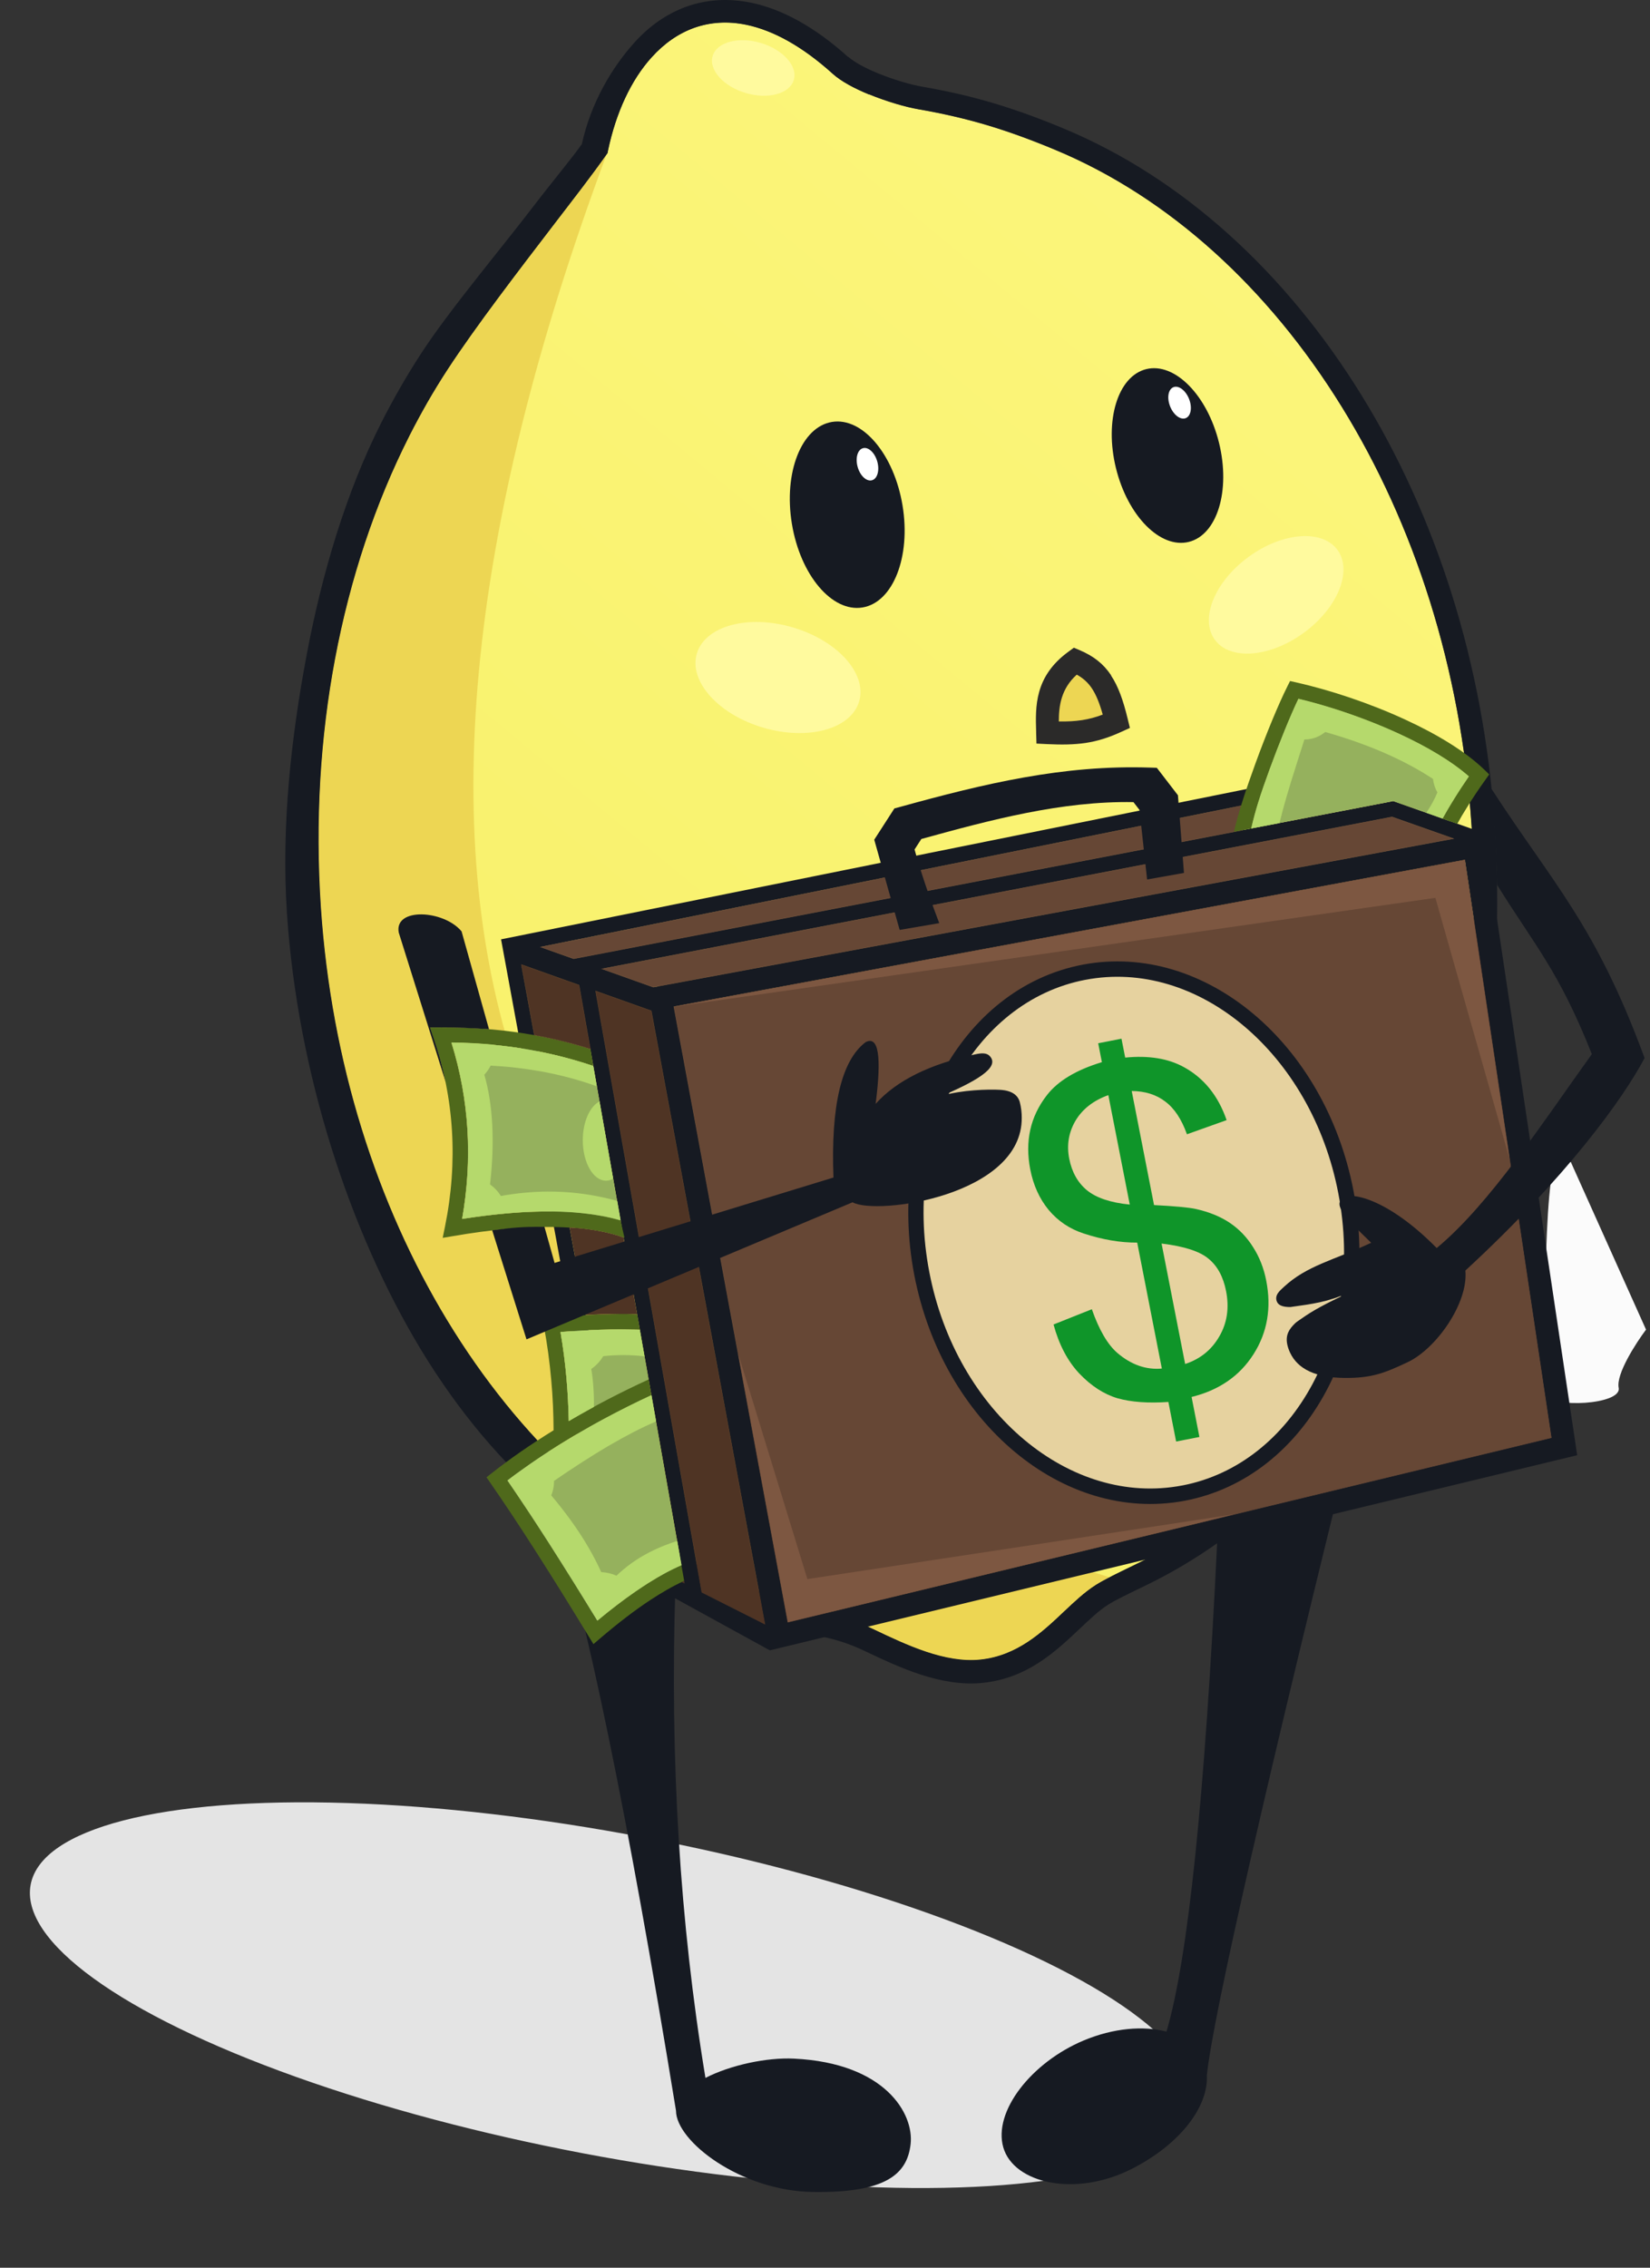 <svg width="214" height="294" viewBox="0 0 214 294" fill="none" xmlns="http://www.w3.org/2000/svg">
<rect x="0" y="0" width="214" height="294" fill="#333333" stroke="none"/>
<path d="M213.485 172.379L203.725 150.64H201.95C200.176 150.64 200.176 179.034 200.619 180.809C201.063 182.584 210.38 182.14 209.936 179.922C209.581 178.147 212.154 174.154 213.485 172.379Z" fill="#FBFBFB"/>
<ellipse cx="79.432" cy="258.666" rx="76.804" ry="20.852" transform="rotate(10.758 79.432 258.666)" fill="#E4E4E4"/>
<path fill-rule="evenodd" clip-rule="evenodd" d="M53.065 56.572C48.665 65.272 45.405 75.022 43.445 85.442C41.525 95.642 40.865 106.492 41.605 117.622C42.955 137.792 48.895 156.182 57.975 171.162C67.295 186.532 79.915 198.302 94.235 204.662C96.835 205.812 98.925 206.592 100.935 207.202C102.965 207.822 104.925 208.292 107.235 208.812C109.005 209.212 111.065 210.192 113.365 211.282C117.535 213.262 122.575 215.672 127.185 215.172C131.935 214.662 135.165 211.622 137.975 208.962C139.365 207.652 140.665 206.422 142.095 205.512C143.225 204.792 145.125 203.882 146.625 203.152C147.095 202.922 147.525 202.722 147.855 202.552C162.455 195.302 173.895 182.432 181.335 165.962C188.865 149.302 192.325 128.972 190.855 107.052C189.485 86.572 183.385 67.922 174.065 52.822C164.505 37.332 151.585 25.592 136.945 19.472C133.905 18.202 131.095 17.162 128.215 16.292C125.345 15.432 122.405 14.742 119.115 14.172C117.475 13.892 114.995 13.172 112.725 12.242C110.845 11.472 109.085 10.542 107.995 9.552C103.995 5.942 100.245 3.932 96.845 3.212C94.385 2.692 92.095 2.862 90.035 3.592C87.965 4.332 86.105 5.642 84.505 7.422C81.835 10.372 79.885 14.582 78.845 19.522L78.785 19.832C76.625 22.902 74.285 25.882 72.005 28.862C67.345 34.942 61.655 42.352 58.045 47.882C57.135 49.272 56.275 50.682 55.455 52.102C54.645 53.522 53.845 54.992 53.065 56.532V56.572Z" fill="url(#paint0_linear)"/>
<path fill-rule="evenodd" clip-rule="evenodd" d="M143.915 204.492C63.735 180.062 41.985 118.572 78.675 20.012C76.545 23.032 74.245 25.962 71.995 28.892C67.335 34.972 61.645 42.382 58.035 47.912C57.125 49.302 56.265 50.712 55.445 52.132C54.635 53.552 53.835 55.022 53.055 56.562C48.655 65.262 45.395 75.012 43.435 85.432C41.515 95.632 40.855 106.482 41.595 117.612C42.945 137.782 48.885 156.172 57.965 171.152C67.285 186.522 79.905 198.292 94.225 204.652C96.825 205.802 98.915 206.582 100.925 207.192C102.955 207.812 104.915 208.282 107.225 208.802C108.995 209.202 111.055 210.182 113.355 211.272C117.525 213.252 122.565 215.662 127.175 215.162C131.925 214.652 135.155 211.612 137.965 208.952C139.355 207.642 140.655 206.412 142.085 205.502C142.575 205.192 143.215 204.832 143.905 204.482L143.915 204.492Z" fill="#EDD653"/>
<path d="M110.005 7.352C110.835 8.092 112.275 8.852 113.865 9.502C115.915 10.342 118.155 10.992 119.625 11.242C123.045 11.832 126.095 12.542 129.075 13.442C132.055 14.342 134.965 15.412 138.095 16.722C153.315 23.082 166.725 35.252 176.605 51.272C186.175 66.782 192.445 85.902 193.845 106.882C195.345 129.302 191.795 150.122 184.065 167.222C181.955 171.882 179.535 176.272 176.825 180.342C164.385 230.342 157.295 261.492 156.525 269.062C156.735 273.072 153.135 277.942 146.835 281.162C139.475 284.922 131.465 283.062 130.125 278.402C128.785 273.742 133.775 267.372 140.565 264.532C144.415 262.922 148.305 262.602 151.285 263.392C154.085 253.982 156.275 232.872 157.855 200.082C155.095 202.022 152.205 203.762 149.175 205.262C148.805 205.442 148.385 205.652 147.925 205.872C146.475 206.572 144.645 207.452 143.705 208.052C142.535 208.792 141.325 209.942 140.035 211.162C136.875 214.142 133.265 217.552 127.505 218.172C122.055 218.752 116.595 216.152 112.085 214.012C109.925 212.982 108.195 212.532 106.785 212.212C104.405 211.672 100.675 210.912 98.565 210.262C96.425 209.602 94.225 208.792 91.545 207.602C90.205 207.012 88.895 206.392 87.595 205.742C86.875 228.062 88.165 249.272 91.495 269.392C94.745 267.722 99.445 266.722 102.975 266.892C114.785 267.462 118.545 274.012 118.105 277.962C117.665 281.912 114.835 284.312 105.445 284.182C96.055 284.052 87.675 277.592 87.675 273.642C81.365 234.972 75.965 208.802 71.485 195.122C65.175 189.732 59.555 183.142 54.635 175.042C45.315 159.662 38.595 139.022 37.215 118.382C36.455 107.002 37.805 95.382 39.765 84.942C41.775 74.242 44.915 63.772 49.435 54.832C50.985 51.772 52.705 48.772 54.575 45.892C58.265 40.222 64.555 32.782 69.235 26.682C71.865 23.252 74.045 20.682 75.465 18.682C76.635 13.352 79.335 8.782 82.295 5.502C84.225 3.362 86.505 1.762 89.055 0.852C91.615 -0.058 94.445 -0.268 97.465 0.362C101.375 1.182 105.605 3.422 110.015 7.402L110.005 7.352ZM112.735 12.262C110.855 11.492 109.095 10.562 108.005 9.572C104.005 5.962 100.255 3.952 96.855 3.232C94.395 2.712 92.105 2.882 90.045 3.612C87.975 4.352 86.115 5.662 84.515 7.442C81.845 10.392 79.895 14.602 78.855 19.542L78.795 19.852C76.635 22.922 74.295 25.902 72.015 28.882C67.355 34.962 61.665 42.372 58.055 47.902C57.145 49.292 56.285 50.702 55.465 52.122C54.655 53.542 53.855 55.012 53.075 56.552C48.675 65.252 45.415 75.002 43.455 85.422C41.535 95.622 40.875 106.472 41.615 117.602C42.965 137.772 48.905 156.162 57.985 171.142C67.305 186.512 79.925 198.282 94.245 204.642C96.845 205.792 98.935 206.572 100.945 207.182C102.975 207.802 104.935 208.272 107.245 208.792C109.015 209.192 111.075 210.172 113.375 211.262C117.545 213.242 122.585 215.652 127.195 215.152C131.945 214.642 135.175 211.602 137.985 208.942C139.375 207.632 140.675 206.402 142.105 205.492C143.235 204.772 145.135 203.862 146.635 203.132C147.105 202.902 147.535 202.702 147.865 202.532C162.465 195.282 173.905 182.412 181.345 165.942C188.875 149.282 192.335 128.952 190.865 107.032C189.495 86.552 183.395 67.902 174.075 52.802C164.515 37.312 151.595 25.572 136.955 19.452C133.915 18.182 131.105 17.142 128.225 16.272C125.355 15.412 122.415 14.722 119.125 14.152C117.485 13.872 115.005 13.152 112.735 12.222V12.262Z" fill="#161A22"/>
<path d="M98.991 94.34C104.805 96.049 110.374 94.523 111.43 90.933C112.485 87.342 108.627 83.046 102.813 81.337C96.998 79.629 91.429 81.154 90.374 84.745C89.319 88.336 93.177 92.632 98.991 94.34Z" fill="#FFFA9E"/>
<path d="M111.865 78.756C115.828 78.103 118.153 72.189 117.058 65.546C115.963 58.904 111.863 54.05 107.9 54.703C103.936 55.356 101.611 61.27 102.706 67.912C103.801 74.555 107.901 79.409 111.865 78.756Z" fill="#161A22"/>
<path d="M154.178 70.257C157.869 69.349 159.627 63.598 158.104 57.412C156.582 51.226 152.355 46.947 148.664 47.856C144.973 48.764 143.215 54.515 144.738 60.701C146.26 66.888 150.487 71.166 154.178 70.257Z" fill="#161A22"/>
<path fill-rule="evenodd" clip-rule="evenodd" d="M144.795 93.522C143.715 89.002 142.465 86.972 139.455 85.692C135.605 88.492 135.775 92.042 135.865 94.972C139.525 95.142 141.725 94.922 144.795 93.512V93.522Z" fill="#EDD653"/>
<path d="M143.025 92.652C142.615 91.192 142.175 90.082 141.605 89.232C141.105 88.482 140.475 87.922 139.655 87.462C137.625 89.292 137.325 91.502 137.325 93.532C138.435 93.552 139.405 93.502 140.325 93.362C141.225 93.222 142.095 93.002 143.025 92.642V92.652ZM144.095 87.572C145.025 88.962 145.665 90.752 146.255 93.182L146.545 94.372L145.425 94.882C143.745 95.652 142.305 96.092 140.785 96.322C139.295 96.542 137.735 96.562 135.805 96.472L134.425 96.402L134.385 95.012V94.872C134.285 91.602 134.165 87.692 138.595 84.472L139.275 83.972L140.055 84.302C141.835 85.062 143.105 86.052 144.105 87.542L144.095 87.572Z" fill="#2B2A29"/>
<path d="M169.114 82.029C173.505 78.812 175.454 74.005 173.467 71.293C171.48 68.582 166.309 68.992 161.918 72.209C157.527 75.426 155.579 80.233 157.565 82.945C159.552 85.656 164.723 85.246 169.114 82.029Z" fill="#FFFA9E"/>
<path d="M96.735 12.063C99.643 12.918 102.427 12.155 102.955 10.359C103.482 8.564 101.553 6.416 98.646 5.562C95.739 4.707 92.954 5.47 92.427 7.265C91.899 9.061 93.828 11.209 96.735 12.063Z" fill="#FFFA9E"/>
<path d="M113.097 62.263C113.799 62.064 114.103 60.972 113.777 59.825C113.451 58.677 112.618 57.908 111.917 58.108C111.215 58.307 110.911 59.399 111.237 60.546C111.563 61.694 112.396 62.462 113.097 62.263Z" fill="white"/>
<path d="M153.787 54.211C154.464 53.941 154.656 52.824 154.215 51.716C153.774 50.608 152.867 49.927 152.19 50.197C151.512 50.466 151.321 51.583 151.762 52.692C152.203 53.8 153.109 54.48 153.787 54.211Z" fill="white"/>
<path d="M85.396 127.842L190.966 108.262L192.486 107.982L192.716 109.522L204.356 187.312L204.556 188.662L203.226 188.982L101.366 213.592L99.836 213.962L99.546 212.412L84.196 129.602L83.926 128.132L85.396 127.862V127.842ZM189.986 111.482L87.416 130.502L102.206 210.292L201.206 186.382L189.996 111.482H189.986Z" fill="#161A22"/>
<path d="M86.906 131.922L65.616 124.342L66.616 121.522L87.906 129.102L86.906 131.922Z" fill="#161A22"/>
<path d="M191.776 109.882L180.546 105.922L73.756 126.442L73.376 124.482L180.436 103.912L180.696 103.852L180.956 103.942L192.436 108.002L191.776 109.882Z" fill="#161A22"/>
<path d="M76.836 126.082L91.126 207.002L89.156 207.332L74.866 126.422L76.836 126.082Z" fill="#161A22"/>
<path d="M170.666 102.512L67.306 123.342L81.706 201.722L100.056 210.992L99.826 213.952L80.336 203.252L79.916 203.022L79.836 202.552L64.986 121.782L170.276 100.562L170.666 102.512Z" fill="#161A22"/>
<path d="M84.486 180.872C85.156 184.662 77.626 184.262 74.456 186.142C71.286 188.022 68.356 189.982 65.796 191.932C67.436 194.312 69.206 197.002 71.126 199.982C73.076 203.032 75.186 206.412 77.456 210.122C79.516 208.412 81.456 206.952 83.266 205.762C85.096 204.552 86.796 203.612 88.376 202.922L88.736 204.952C87.216 205.652 85.756 206.512 84.366 207.422C82.356 208.742 80.186 210.402 77.856 212.392L76.966 213.152L76.356 212.152C73.876 208.082 71.576 204.382 69.446 201.062C67.316 197.732 65.376 194.812 63.626 192.292L63.096 191.522L63.836 190.942C66.186 189.092 68.876 187.232 71.796 185.432C71.786 183.272 71.696 181.112 71.496 178.932C71.286 176.572 70.976 174.252 70.546 171.962L70.346 170.882L71.446 170.792C73.716 170.592 75.906 170.472 77.996 170.402C80.066 170.342 80.826 170.312 82.636 170.382L82.986 172.382C81.226 172.352 80.056 172.322 78.046 172.382C76.376 172.432 74.596 172.532 72.696 172.682C73.036 174.712 73.306 176.732 73.476 178.752C73.636 180.552 73.726 182.382 73.766 184.232C77.036 182.312 83.436 174.942 84.126 178.842L84.486 180.872Z" fill="#4F691B"/>
<path d="M76.946 138.202C73.956 137.192 70.846 136.432 67.656 135.922C64.706 135.462 61.666 135.212 58.546 135.172C59.696 138.872 60.386 142.632 60.616 146.452C60.846 150.252 60.616 154.112 59.936 158.032C64.336 157.342 68.276 157.022 71.766 157.072C75.166 157.122 79.886 155.642 80.476 158.222L80.996 160.482C78.426 159.562 75.416 159.122 71.736 159.072C68.016 159.022 63.716 159.402 58.846 160.242L57.416 160.482L57.706 159.062C58.566 154.842 58.866 150.672 58.616 146.582C58.366 142.492 57.566 138.472 56.216 134.512L55.766 133.212L57.146 133.202C60.866 133.172 64.466 133.422 67.946 133.972C70.916 134.442 73.796 135.122 76.586 136.002L76.936 138.212L76.946 138.202Z" fill="#4F691B"/>
<path fill-rule="evenodd" clip-rule="evenodd" d="M67.656 135.922C64.706 135.462 61.666 135.212 58.546 135.172C59.696 138.872 60.386 142.632 60.616 146.452C60.846 150.252 60.616 154.112 59.936 158.032C64.336 157.342 68.276 157.022 71.766 157.072C75.086 157.122 77.986 157.502 80.476 158.222L76.936 138.202C73.936 137.192 70.846 136.432 67.646 135.922H67.656Z" fill="#95B15D"/>
<path fill-rule="evenodd" clip-rule="evenodd" d="M82.986 172.382C81.426 172.332 79.786 172.332 78.046 172.382C76.376 172.432 74.596 172.532 72.696 172.682C73.036 174.712 73.306 176.732 73.476 178.752C73.636 180.552 73.726 182.382 73.766 184.232C77.026 182.312 80.536 180.482 84.126 178.842L82.986 172.392V172.382Z" fill="#95B15D"/>
<path fill-rule="evenodd" clip-rule="evenodd" d="M84.486 180.872C81.006 182.482 77.616 184.272 74.456 186.142C71.286 188.022 68.356 189.982 65.796 191.932C67.436 194.312 69.206 197.002 71.126 199.982C73.076 203.032 75.186 206.412 77.456 210.122C79.516 208.412 81.456 206.952 83.266 205.762C85.096 204.552 86.796 203.612 88.376 202.922L84.476 180.872H84.486Z" fill="#95B15D"/>
<path fill-rule="evenodd" clip-rule="evenodd" d="M167.866 89.432C165.936 93.322 162.626 101.802 161.126 107.622L180.436 103.912L180.696 103.862L180.946 103.952L188.046 106.462C189.056 104.682 190.246 102.722 191.836 100.522C186.676 95.552 175.926 91.262 167.856 89.442L167.866 89.432Z" fill="#95B15D"/>
<path fill-rule="evenodd" clip-rule="evenodd" d="M201.186 186.392L189.976 111.492L87.406 130.512L102.186 210.302L201.186 186.392Z" fill="#664735" stroke="#664735" stroke-width="0.076"/>
<path fill-rule="evenodd" clip-rule="evenodd" d="M99.196 210.552L84.466 131.052L77.256 128.492L91.026 206.432L99.196 210.552Z" fill="#4F3424" stroke="#4F3424" stroke-width="0.076"/>
<path fill-rule="evenodd" clip-rule="evenodd" d="M85.396 127.842L188.486 108.722L180.546 105.922L78.106 125.612L84.726 127.972L85.396 127.842Z" fill="#664735" stroke="#664735" stroke-width="0.076"/>
<path fill-rule="evenodd" clip-rule="evenodd" d="M76.556 135.972L75.096 127.722L67.626 125.062L69.306 134.182C71.786 134.632 74.206 135.232 76.566 135.972H76.556Z" fill="#4F3424" stroke="#4F3424" stroke-width="0.076"/>
<path fill-rule="evenodd" clip-rule="evenodd" d="M80.876 160.432C78.886 159.722 76.556 159.302 73.886 159.142L75.966 170.472C76.646 170.442 77.326 170.412 77.986 170.392C79.616 170.342 81.156 170.342 82.626 170.372L80.866 160.422L80.876 160.432Z" fill="#4F3424"/>
<path fill-rule="evenodd" clip-rule="evenodd" d="M74.396 124.292L161.126 107.622C161.396 106.572 161.726 105.422 162.106 104.242L70.156 122.782L74.406 124.292H74.396Z" fill="#664735" stroke="#664735" stroke-width="0.076"/>
<path d="M116.686 120.572L113.386 108.862L113.826 108.182L115.586 105.452L115.996 104.812L116.736 104.612C122.236 103.092 127.546 101.722 132.816 100.792C138.166 99.842 143.526 99.332 149.096 99.512L150.036 99.542L150.606 100.282L152.366 102.572L152.776 103.102L153.556 113.172L148.776 114.022L147.786 105.002L147.006 103.992C137.706 103.822 128.386 106.322 119.496 108.772L118.616 110.132C118.946 111.312 119.746 114.222 121.816 119.682L116.666 120.562L116.686 120.572Z" fill="#161A22"/>
<path d="M160.036 107.832C160.666 105.132 161.616 102.322 162.826 98.982C164.256 95.052 165.836 91.252 166.966 88.992L167.316 88.292L168.076 88.462C172.476 89.452 177.656 91.162 182.316 93.322C186.376 95.192 190.056 97.412 192.526 99.802L193.146 100.402L192.646 101.102C191.766 102.332 190.996 103.482 190.326 104.572C189.656 105.662 189.546 105.822 189.006 106.802L187.096 106.132C187.646 105.142 187.936 104.662 188.626 103.532C189.186 102.622 189.816 101.672 190.516 100.662C188.226 98.662 185.016 96.772 181.476 95.142C177.206 93.172 172.506 91.582 168.406 90.592C167.346 92.842 165.966 96.202 164.696 99.672C163.506 102.942 162.886 104.782 162.286 107.402L160.026 107.832H160.036Z" fill="#4F691B"/>
<path d="M153.535 193.565C168.724 190.649 178.135 173.17 174.555 154.526C170.975 135.881 155.76 123.131 140.572 126.047C125.383 128.963 115.972 146.442 119.552 165.086C123.132 183.731 138.347 196.481 153.535 193.565Z" fill="#E6D29F" stroke="#2B2A29" stroke-width="0.079"/>
<path d="M140.756 127.032H140.746C133.466 128.432 127.556 133.342 123.896 140.142C120.196 147.012 118.776 155.812 120.526 164.902C122.266 173.992 126.846 181.632 132.826 186.642C138.756 191.612 146.056 193.982 153.346 192.582H153.356C160.636 191.182 166.546 186.272 170.206 179.472C173.906 172.602 175.326 163.802 173.576 154.712C171.836 145.622 167.256 137.982 161.276 132.972C155.346 128.002 148.046 125.632 140.756 127.032ZM140.486 125.052C148.356 123.582 156.206 126.122 162.556 131.442C168.876 136.732 173.696 144.792 175.536 154.342C177.366 163.892 175.866 173.162 171.966 180.422C168.026 187.742 161.626 193.032 153.726 194.552L153.626 194.572C145.756 196.042 137.906 193.502 131.556 188.182C125.236 182.892 120.416 174.832 118.576 165.282C116.746 155.732 118.246 146.462 122.146 139.202C126.086 131.882 132.486 126.592 140.386 125.072L140.486 125.052Z" fill="#161A22"/>
<path d="M152.54 186.888L151.536 181.758C148.908 181.938 146.707 181.777 144.932 181.276C143.173 180.752 141.524 179.685 139.985 178.072C138.466 176.457 137.351 174.337 136.64 171.715L141.608 169.736C142.546 172.413 143.645 174.299 144.905 175.393C146.706 176.934 148.633 177.612 150.688 177.427L147.492 161.099C145.305 161.113 142.989 160.718 140.543 159.915C138.731 159.323 137.22 158.307 136.012 156.867C134.822 155.423 134.026 153.675 133.624 151.623C132.91 147.976 133.624 144.769 135.765 142.003C137.196 140.144 139.578 138.712 142.912 137.704L142.432 135.253L145.453 134.662L145.933 137.113C148.971 136.814 151.507 137.225 153.541 138.345C156.147 139.768 157.996 142.059 159.088 145.219L153.944 147.054C153.246 145.1 152.308 143.686 151.131 142.811C149.969 141.914 148.519 141.459 146.78 141.444L149.675 156.233C152.386 156.373 154.194 156.542 155.1 156.74C156.834 157.13 158.302 157.73 159.506 158.54C160.71 159.35 161.714 160.396 162.517 161.679C163.34 162.958 163.909 164.404 164.225 166.019C164.92 169.572 164.37 172.756 162.574 175.574C160.779 178.391 158.102 180.236 154.545 181.11L155.56 186.296L152.54 186.888ZM143.749 141.978C141.813 142.673 140.393 143.779 139.487 145.298C138.6 146.813 138.329 148.454 138.675 150.22C139.017 151.968 139.788 153.336 140.988 154.324C142.206 155.309 144.052 155.924 146.527 156.169L143.749 141.978ZM153.709 176.836C155.655 176.198 157.129 175.012 158.131 173.278C159.151 171.539 159.448 169.578 159.02 167.393C158.656 165.531 157.898 164.131 156.748 163.193C155.613 162.231 153.581 161.574 150.652 161.22L153.709 176.836Z" fill="#0F9529"/>
<path fill-rule="evenodd" clip-rule="evenodd" d="M88.796 205.302L88.736 204.942C88.626 204.992 88.516 205.042 88.406 205.102L88.806 205.302H88.796Z" fill="#4F3424"/>
<path fill-rule="evenodd" clip-rule="evenodd" d="M70.616 159.062L71.926 163.732L108.096 152.662C107.746 143.332 109.136 137.482 112.266 135.112C113.936 134.242 114.366 136.912 113.566 143.112C116.246 140.112 120.556 137.962 126.516 136.682C127.306 136.512 127.936 136.492 128.326 136.872C129.596 138.142 127.606 139.752 122.216 142.052C124.726 141.302 128.176 141.202 129.716 141.292C131.256 141.382 132.026 141.992 132.266 142.892C132.446 143.582 132.516 144.252 132.516 144.882C132.626 155.022 113.656 157.612 110.576 155.872L68.286 173.642L63.836 159.502C66.426 159.172 67.686 159.022 70.626 159.052L70.616 159.062Z" fill="#161A22"/>
<path fill-rule="evenodd" clip-rule="evenodd" d="M63.416 133.412L59.866 120.752C57.546 117.952 51.096 117.622 51.716 120.902L57.796 140.272C57.396 138.332 56.876 136.412 56.226 134.512L55.776 133.212L57.156 133.202C58.936 133.182 61.686 133.312 63.416 133.432V133.412Z" fill="#161A22"/>
<path fill-rule="evenodd" clip-rule="evenodd" d="M193.386 102.212C193.936 108.152 193.946 108.892 194.176 114.732C199.166 122.752 202.166 125.862 206.456 136.662C200.056 145.572 193.166 156.152 186.336 161.802C179.776 155.162 174.926 154.472 174.076 155.342C173.226 156.212 173.716 157.162 177.836 161.122C172.906 163.422 169.516 164.062 166.516 166.842C165.976 167.342 165.276 167.912 165.606 168.742C165.796 169.232 166.386 169.462 167.366 169.452C170.306 169.032 172.066 168.842 175.006 167.562C171.676 169.152 170.366 169.852 168.756 170.982C168.446 171.202 168.146 171.382 167.926 171.602C167.236 172.292 166.676 173.042 166.966 174.352C167.046 174.722 167.176 175.062 167.326 175.382C168.336 177.522 170.686 178.612 174.366 178.642C177.916 178.682 179.586 178.002 182.566 176.602C186.276 174.862 190.456 168.932 190.056 164.722C203.136 152.662 210.506 142.462 213.296 137.172C206.936 119.842 201.346 114.482 193.396 102.202L193.386 102.212Z" fill="#161A22"/>
<path fill-rule="evenodd" clip-rule="evenodd" d="M87.406 130.512L186.166 116.402L190.426 131.402L192.486 138.632L195.776 150.232L193.236 133.252L191.166 119.432L189.976 111.492L87.406 130.512Z" fill="#7D5741"/>
<path fill-rule="evenodd" clip-rule="evenodd" d="M104.716 204.722L97.596 181.542L95.746 175.542L96.736 180.862L101.656 207.422L102.186 210.302L107.796 208.952L136.416 202.042L156.866 197.102L160.106 196.312L157.366 196.732L132.296 200.542L104.716 204.722Z" fill="#7D5741"/>
<path fill-rule="evenodd" clip-rule="evenodd" d="M186.436 102.712C186.066 103.612 185.586 104.492 184.986 105.372L187.096 106.122C187.476 105.432 187.736 104.992 188.086 104.402C188.246 104.142 188.416 103.862 188.626 103.522C189.136 102.702 189.686 101.852 190.296 100.962C190.366 100.862 190.436 100.762 190.506 100.652C190.416 100.572 190.326 100.492 190.226 100.412C189.176 99.522 187.946 98.662 186.586 97.832C185.016 96.872 183.286 95.972 181.466 95.132C178.866 93.932 176.096 92.872 173.406 92.002C171.686 91.452 169.996 90.972 168.396 90.592C167.836 91.772 167.186 93.262 166.516 94.922C165.916 96.412 165.286 98.032 164.686 99.672C164.396 100.472 164.136 101.192 163.906 101.852C163.636 102.632 163.396 103.342 163.186 104.032C162.846 105.142 162.556 106.192 162.276 107.412L165.946 106.712C166.216 105.582 166.526 104.442 166.856 103.302C167.066 102.582 167.286 101.852 167.506 101.142C168.066 99.322 168.656 97.542 169.176 95.872C170.196 95.872 171.136 95.512 171.876 94.902C177.396 96.462 182.056 98.492 185.856 100.982C185.926 101.612 186.126 102.212 186.426 102.732L186.436 102.712Z" fill="#B5D96C"/>
<path fill-rule="evenodd" clip-rule="evenodd" d="M64.036 135.462C64.676 135.522 65.456 135.612 66.056 135.692C66.596 135.762 67.126 135.842 67.656 135.922C68.336 136.032 69.016 136.152 69.686 136.282C72.166 136.762 74.596 137.412 76.946 138.202L77.416 140.842C75.116 140.002 72.696 139.362 70.166 138.902C69.086 138.712 68.006 138.552 66.916 138.422C65.856 138.302 64.726 138.212 63.636 138.152C63.426 138.582 63.146 138.972 62.816 139.332C63.936 143.182 64.186 148.082 63.556 153.552C64.126 153.962 64.606 154.472 64.956 155.052C66.946 154.692 69.046 154.492 71.016 154.482C71.696 154.482 72.376 154.492 73.056 154.532C73.416 154.552 73.776 154.582 74.136 154.612C76.116 154.792 78.096 155.152 80.056 155.692L80.496 158.202C79.046 157.782 77.446 157.482 75.716 157.292C75.006 157.212 74.276 157.152 73.526 157.112C72.956 157.082 72.376 157.062 71.776 157.052H71.486C69.646 157.032 67.686 157.122 65.596 157.312C63.806 157.472 61.916 157.712 59.946 158.012C60.266 156.172 60.496 154.342 60.616 152.522C60.756 150.472 60.756 148.442 60.636 146.432C60.526 144.592 60.306 142.772 59.986 140.962C59.636 139.012 59.166 137.072 58.566 135.152C60.356 135.172 62.116 135.262 63.846 135.422H63.856C63.926 135.432 63.986 135.432 64.056 135.442L64.036 135.462Z" fill="#B5D96C"/>
<path fill-rule="evenodd" clip-rule="evenodd" d="M73.446 178.422C73.456 178.532 73.466 178.642 73.476 178.762C73.636 180.562 73.726 182.392 73.766 184.242C74.666 183.712 75.846 183.052 77.026 182.402C77.066 180.932 76.936 178.872 76.686 177.482C77.316 177.042 77.846 176.482 78.236 175.822C79.996 175.632 81.786 175.632 83.586 175.842L82.976 172.402C81.646 172.372 80.656 172.362 79.376 172.372C79.226 172.372 79.066 172.382 78.916 172.382C78.646 172.392 78.356 172.392 78.046 172.402C76.376 172.452 74.596 172.552 72.696 172.702C73.026 174.612 73.276 176.522 73.446 178.432V178.422Z" fill="#B5D96C"/>
<path fill-rule="evenodd" clip-rule="evenodd" d="M77.246 188.462C77.866 188.082 78.476 187.712 79.076 187.362C81.296 186.072 83.296 185.042 85.096 184.282L84.496 180.872C82.436 181.822 80.406 182.842 78.446 183.892C77.826 184.222 77.216 184.562 76.606 184.902C75.886 185.312 75.176 185.722 74.476 186.132C73.316 186.822 72.196 187.512 71.106 188.222C70.926 188.342 70.746 188.462 70.566 188.572C69.346 189.372 68.186 190.182 67.076 190.992C66.646 191.302 66.236 191.612 65.826 191.932C66.826 193.392 67.876 194.962 68.986 196.632C69.686 197.702 70.416 198.822 71.156 199.982C72.156 201.532 73.186 203.182 74.266 204.902C74.296 204.952 74.336 205.012 74.366 205.062C75.366 206.672 76.406 208.352 77.486 210.112C79.216 208.672 80.856 207.422 82.406 206.352C82.706 206.142 83.006 205.942 83.296 205.752C83.546 205.582 83.796 205.422 84.046 205.262C84.476 204.992 84.886 204.742 85.296 204.502C85.606 204.322 85.916 204.152 86.216 203.982C86.586 203.782 86.946 203.592 87.306 203.422C87.676 203.242 88.036 203.072 88.396 202.922L88.156 201.562L87.836 199.772C87.256 199.962 86.696 200.162 86.156 200.372C85.256 200.732 84.416 201.132 83.626 201.572C83.286 201.762 82.946 201.962 82.626 202.172C82.406 202.312 82.186 202.462 81.976 202.612C81.576 202.892 81.196 203.192 80.826 203.502C80.526 203.752 80.236 204.012 79.956 204.282C79.346 204.012 78.676 203.852 77.976 203.812C76.986 201.632 75.706 199.442 74.136 197.252C73.326 196.122 72.446 195.002 71.496 193.872C71.596 193.612 71.686 193.342 71.746 193.062C71.826 192.712 71.856 192.352 71.856 191.992C72.476 191.572 73.076 191.162 73.666 190.762C74.916 189.932 76.106 189.162 77.246 188.462Z" fill="#B5D96C"/>
<path fill-rule="evenodd" clip-rule="evenodd" d="M77.756 142.792C76.506 143.432 75.586 145.442 75.586 147.822C75.586 150.722 76.936 153.072 78.606 153.072C78.926 153.072 79.236 152.982 79.526 152.822L77.756 142.782V142.792Z" fill="#B5D96C"/>
<defs>
<linearGradient id="paint0_linear" x1="35.143" y1="207.551" x2="198.043" y2="10.842" gradientUnits="userSpaceOnUse">
<stop stop-color="#F7F066"/>
<stop offset="1" stop-color="#FCF67E"/>
</linearGradient>
</defs>
</svg>
